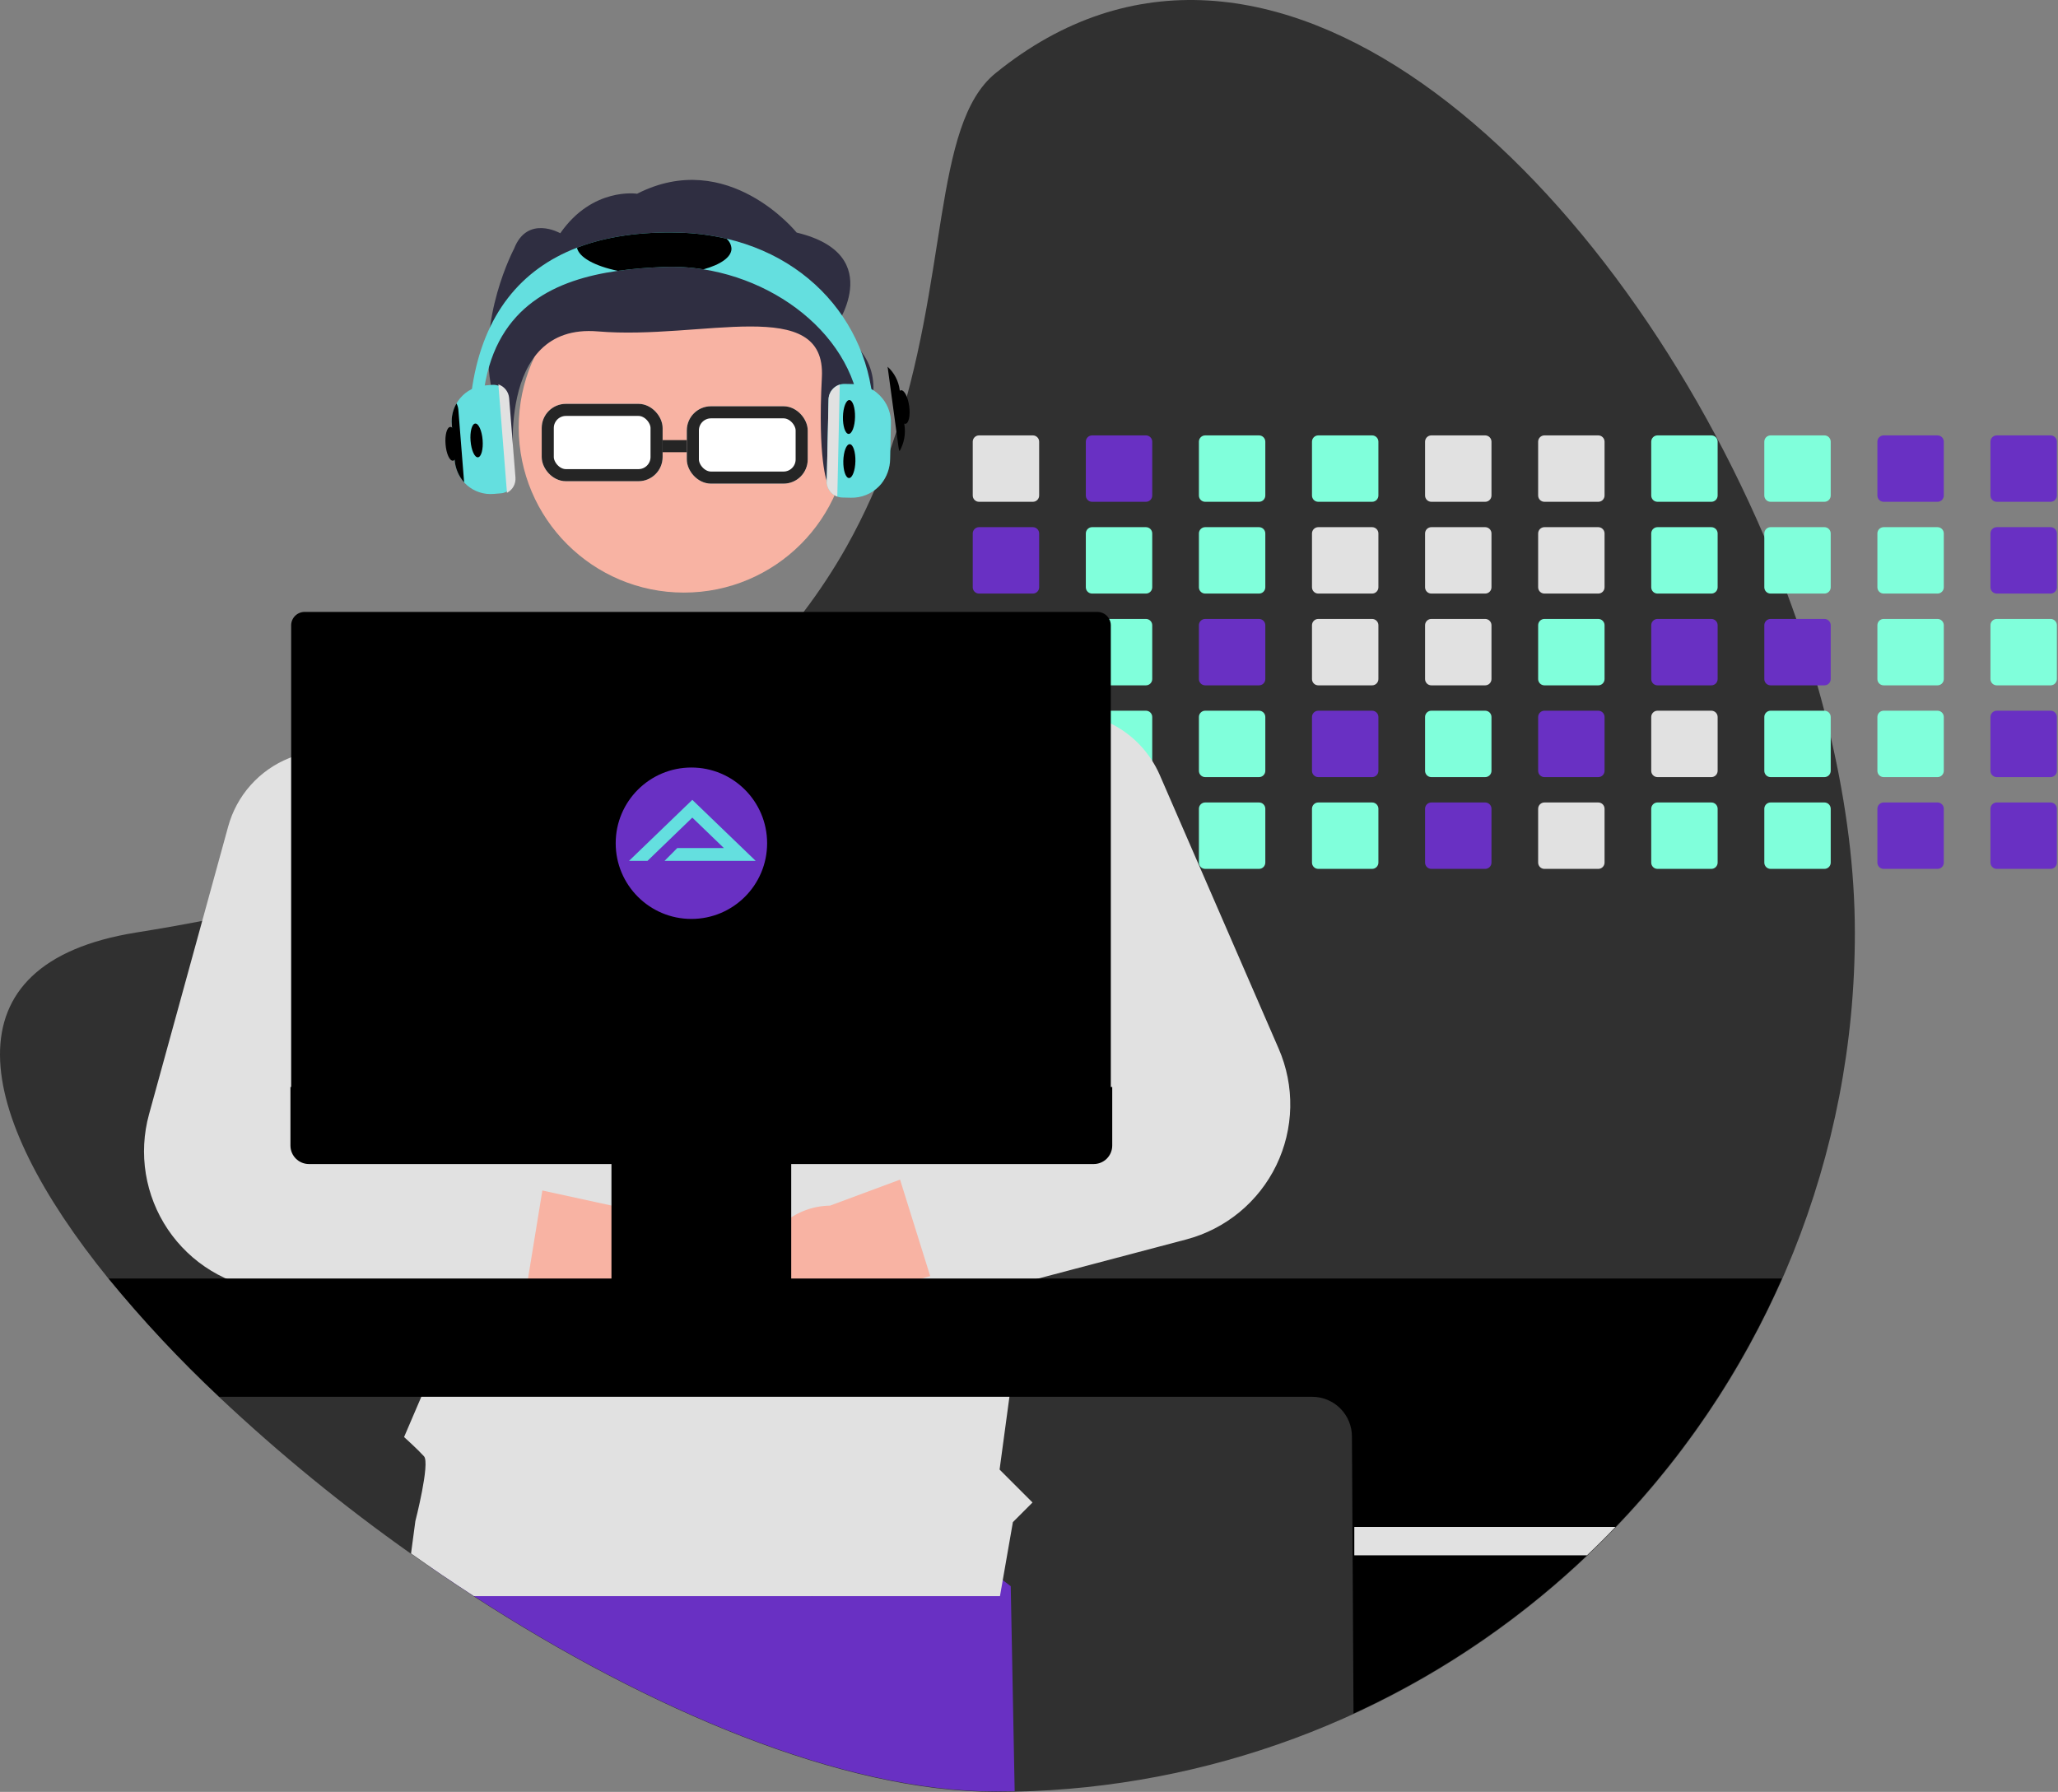 <svg width="851" height="741" viewBox="0 0 851 741" fill="none" xmlns="http://www.w3.org/2000/svg">
<rect x="0" y="0" width="851" height="741" fill="#808080" stroke="none"/>
<g id="developper">
<path id="Vector" d="M767 385.628C767.111 477.319 731.672 565.482 668.134 631.585C664.303 635.596 660.37 639.51 656.332 643.328C650.181 649.179 643.823 654.804 637.259 660.201C575.852 710.797 499.191 739.229 419.645 740.91C416.994 740.97 414.334 741 411.663 741C348.223 741 268.431 707.112 196.019 660.201C190.028 656.321 184.091 652.35 178.206 648.289C175.456 646.408 172.719 644.501 169.995 642.567C142.067 622.846 115.557 601.187 90.662 577.752C74.363 562.454 59.078 546.109 44.905 528.821C-10.734 460.185 -23.006 398.341 56.317 385.628C65.708 384.128 74.823 382.524 83.661 380.817C96.463 378.357 108.715 375.699 120.417 372.845C136.18 369.014 150.989 364.86 164.844 360.382C169.505 358.882 174.059 357.352 178.506 355.791C244.257 332.696 288.264 302.579 318.219 269.902C323.299 264.37 327.983 258.772 332.271 253.108C338.83 244.486 344.789 235.422 350.104 225.982C357.439 212.865 363.601 199.125 368.517 184.922L368.787 184.142C392.62 115.386 385.369 51.611 411.663 30.267C524.061 -60.984 663.993 68.965 729.674 222.211C732.984 229.932 736.098 237.701 739.015 245.516C740.326 249.007 741.589 252.504 742.806 256.008C746.006 265.14 748.91 274.296 751.517 283.475C752.517 286.976 753.471 290.473 754.378 293.967C755.348 297.738 756.278 301.499 757.138 305.26C763.529 332.796 767 359.952 767 385.628Z" fill="#303030"/>
<path id="Vector_2" d="M419.578 740.74C416.928 740.8 414.268 740.83 411.598 740.83C348.168 740.83 268.388 706.95 195.988 660.05C189.998 656.17 184.061 652.2 178.178 648.14L183.338 616.74L339.548 596L417.948 655.95L419.578 740.74Z" fill="#6930C3"/>
<g id="prs">
<path id="prs" d="M427.098 180.05H404.838C404.149 180.05 403.487 180.324 403 180.811C402.512 181.299 402.238 181.96 402.238 182.649V204.919C402.238 205.26 402.306 205.598 402.437 205.913C402.568 206.227 402.759 206.513 403.001 206.754C403.242 206.994 403.529 207.185 403.844 207.315C404.159 207.444 404.497 207.511 404.838 207.51H427.098C427.786 207.51 428.446 207.237 428.933 206.752C429.421 206.266 429.696 205.607 429.698 204.919V182.649C429.696 181.961 429.421 181.3 428.934 180.813C428.447 180.326 427.787 180.052 427.098 180.05V180.05Z" fill="#E1E1E1"/>
<path id="prs" d="M427.098 255.95H404.838C404.149 255.95 403.487 256.224 403 256.711C402.512 257.199 402.238 257.86 402.238 258.55V280.81C402.237 281.151 402.304 281.49 402.435 281.805C402.565 282.121 402.757 282.408 402.998 282.65C403.24 282.891 403.526 283.083 403.842 283.213C404.158 283.343 404.496 283.41 404.838 283.409H427.098C427.787 283.409 428.449 283.135 428.936 282.648C429.424 282.16 429.698 281.499 429.698 280.81V258.55C429.696 257.861 429.422 257.2 428.934 256.713C428.447 256.226 427.787 255.952 427.098 255.95V255.95Z" fill="#6930C3"/>
<path id="prs" d="M427.098 218H404.838C404.149 218 403.487 218.274 403 218.761C402.512 219.249 402.238 219.91 402.238 220.6V242.87C402.238 243.21 402.306 243.548 402.437 243.863C402.568 244.177 402.759 244.463 403.001 244.704C403.242 244.944 403.529 245.135 403.844 245.265C404.159 245.394 404.497 245.461 404.838 245.46H427.098C427.786 245.46 428.446 245.187 428.933 244.702C429.421 244.216 429.696 243.557 429.698 242.87V220.6C429.696 219.911 429.422 219.25 428.934 218.763C428.447 218.276 427.787 218.002 427.098 218Z" fill="#6930C3"/>
<path id="prs" d="M429.658 296.04C429.547 295.441 429.231 294.899 428.763 294.509C428.296 294.118 427.707 293.903 427.098 293.899H404.838C404.149 293.9 403.487 294.174 403 294.661C402.512 295.149 402.238 295.81 402.238 296.5V318.76C402.237 319.101 402.304 319.44 402.435 319.755C402.565 320.071 402.756 320.358 402.998 320.6C403.24 320.841 403.526 321.033 403.842 321.163C404.158 321.293 404.496 321.36 404.838 321.36H427.098C427.787 321.359 428.449 321.085 428.936 320.598C429.424 320.11 429.698 319.449 429.698 318.76V296.5C429.7 296.345 429.687 296.191 429.658 296.04V296.04Z" fill="#6930C3"/>
<path id="prs" d="M428.108 332.05C427.788 331.917 427.445 331.849 427.098 331.85H404.838C404.496 331.849 404.158 331.916 403.842 332.046C403.527 332.177 403.24 332.368 402.998 332.61C402.757 332.851 402.565 333.138 402.435 333.454C402.304 333.77 402.237 334.108 402.238 334.45V356.71C402.237 357.051 402.303 357.39 402.433 357.706C402.563 358.022 402.754 358.31 402.996 358.551C403.238 358.793 403.525 358.985 403.841 359.115C404.157 359.245 404.496 359.311 404.838 359.31H427.098C427.787 359.309 428.449 359.035 428.936 358.548C429.424 358.06 429.698 357.399 429.698 356.71V334.45C429.697 333.938 429.546 333.438 429.263 333.011C428.98 332.585 428.579 332.25 428.108 332.05Z" fill="#6930C3"/>
<path id="prs" d="M473.858 180.05H451.598C450.909 180.05 450.248 180.324 449.76 180.811C449.273 181.299 448.998 181.96 448.998 182.649V204.919C448.999 205.26 449.066 205.598 449.197 205.913C449.328 206.227 449.52 206.513 449.761 206.754C450.002 206.994 450.289 207.185 450.604 207.315C450.919 207.444 451.257 207.511 451.598 207.51H473.858C474.546 207.51 475.206 207.237 475.693 206.752C476.181 206.266 476.456 205.607 476.458 204.919V182.649C476.456 181.961 476.182 181.3 475.694 180.813C475.207 180.326 474.547 180.052 473.858 180.05V180.05Z" fill="#6930C3"/>
<path id="prs" d="M473.858 218H451.598C450.909 218 450.247 218.274 449.76 218.761C449.272 219.249 448.998 219.91 448.998 220.6V242.87C448.999 243.21 449.066 243.548 449.197 243.863C449.328 244.177 449.52 244.463 449.761 244.704C450.002 244.944 450.289 245.135 450.604 245.265C450.919 245.394 451.257 245.461 451.598 245.46H473.858C474.546 245.46 475.206 245.187 475.693 244.702C476.181 244.216 476.456 243.557 476.458 242.87V220.6C476.456 219.911 476.182 219.25 475.694 218.763C475.207 218.276 474.547 218.002 473.858 218Z" fill="#80FFDB"/>
<path id="prs" d="M473.858 255.95H451.598C450.909 255.95 450.247 256.224 449.76 256.711C449.272 257.199 448.998 257.86 448.998 258.55V280.81C448.997 281.151 449.064 281.49 449.195 281.805C449.325 282.121 449.517 282.408 449.758 282.65C450 282.891 450.287 283.083 450.602 283.213C450.918 283.343 451.256 283.41 451.598 283.409H473.858C474.547 283.409 475.209 283.135 475.696 282.648C476.184 282.16 476.458 281.499 476.458 280.81V258.55C476.456 257.861 476.182 257.2 475.694 256.713C475.207 256.226 474.547 255.952 473.858 255.95V255.95Z" fill="#80FFDB"/>
<path id="prs" d="M473.858 293.899H451.598C451.053 293.9 450.522 294.072 450.08 294.392C449.639 294.711 449.309 295.162 449.138 295.679C449.046 295.943 448.998 296.22 448.998 296.5V318.76C448.997 319.101 449.064 319.44 449.195 319.755C449.325 320.071 449.517 320.358 449.758 320.6C450 320.841 450.286 321.033 450.602 321.163C450.918 321.293 451.256 321.36 451.598 321.36H473.858C474.548 321.359 475.209 321.085 475.696 320.598C476.184 320.11 476.458 319.449 476.458 318.76V296.5C476.456 295.811 476.181 295.15 475.694 294.663C475.207 294.176 474.547 293.902 473.858 293.899V293.899Z" fill="#80FFDB"/>
<path id="prs" d="M473.858 331.85H451.598C451.256 331.849 450.918 331.916 450.602 332.046C450.287 332.177 450 332.368 449.758 332.61C449.517 332.851 449.325 333.138 449.195 333.454C449.064 333.77 448.997 334.108 448.998 334.45V356.71C448.997 357.051 449.064 357.39 449.195 357.705C449.325 358.021 449.517 358.308 449.758 358.55C450 358.791 450.287 358.983 450.602 359.113C450.918 359.244 451.256 359.31 451.598 359.31H473.858C474.548 359.309 475.209 359.035 475.696 358.548C476.184 358.06 476.458 357.399 476.458 356.71V334.45C476.458 333.76 476.184 333.099 475.696 332.611C475.209 332.124 474.548 331.85 473.858 331.85V331.85Z" fill="#6930C3"/>
<path id="prs" d="M520.618 180.05H498.358C497.669 180.05 497.008 180.324 496.52 180.811C496.033 181.299 495.758 181.96 495.758 182.649V204.919C495.759 205.26 495.826 205.598 495.957 205.913C496.088 206.227 496.28 206.513 496.521 206.754C496.762 206.994 497.049 207.185 497.364 207.315C497.679 207.444 498.017 207.511 498.358 207.51H520.618C521.306 207.51 521.966 207.237 522.453 206.752C522.941 206.266 523.216 205.607 523.218 204.919V182.649C523.216 181.961 522.941 181.3 522.454 180.813C521.967 180.326 521.307 180.052 520.618 180.05V180.05Z" fill="#80FFDB"/>
<path id="prs" d="M520.618 218H498.358C497.669 218 497.007 218.274 496.52 218.761C496.032 219.249 495.758 219.91 495.758 220.6V242.87C495.759 243.21 495.826 243.548 495.957 243.863C496.088 244.177 496.28 244.463 496.521 244.704C496.762 244.944 497.049 245.135 497.364 245.265C497.679 245.394 498.017 245.461 498.358 245.46H520.618C521.306 245.46 521.966 245.187 522.453 244.702C522.941 244.216 523.216 243.557 523.218 242.87V220.6C523.216 219.911 522.942 219.25 522.454 218.763C521.967 218.276 521.307 218.002 520.618 218Z" fill="#80FFDB"/>
<path id="prs" d="M520.618 255.95H498.358C497.669 255.95 497.007 256.224 496.52 256.711C496.032 257.199 495.758 257.86 495.758 258.55V280.81C495.757 281.151 495.824 281.49 495.955 281.805C496.085 282.121 496.277 282.408 496.518 282.65C496.76 282.891 497.047 283.083 497.362 283.213C497.678 283.343 498.016 283.41 498.358 283.409H520.618C521.308 283.409 521.969 283.135 522.456 282.648C522.944 282.16 523.218 281.499 523.218 280.81V258.55C523.216 257.861 522.942 257.2 522.454 256.713C521.967 256.226 521.307 255.952 520.618 255.95V255.95Z" fill="#6930C3"/>
<path id="prs" d="M520.618 293.899H498.358C497.669 293.9 497.008 294.174 496.52 294.661C496.033 295.149 495.758 295.81 495.758 296.5V318.76C495.757 319.101 495.824 319.44 495.955 319.755C496.085 320.071 496.277 320.358 496.518 320.6C496.76 320.841 497.047 321.033 497.362 321.163C497.678 321.293 498.016 321.36 498.358 321.36H520.618C521.308 321.359 521.969 321.085 522.456 320.598C522.944 320.11 523.218 319.449 523.218 318.76V296.5C523.216 295.811 522.942 295.15 522.454 294.663C521.967 294.176 521.307 293.902 520.618 293.899V293.899Z" fill="#80FFDB"/>
<path id="prs" d="M520.618 331.85H498.358C498.016 331.849 497.678 331.916 497.362 332.046C497.047 332.177 496.76 332.368 496.518 332.61C496.277 332.851 496.085 333.138 495.955 333.454C495.824 333.77 495.757 334.108 495.758 334.45V356.71C495.757 357.051 495.824 357.39 495.955 357.705C496.085 358.021 496.277 358.308 496.518 358.55C496.76 358.791 497.047 358.983 497.362 359.113C497.678 359.244 498.016 359.31 498.358 359.31H520.618C521.308 359.309 521.969 359.035 522.456 358.548C522.944 358.06 523.218 357.399 523.218 356.71V334.45C523.218 333.76 522.944 333.099 522.456 332.611C521.969 332.124 521.308 331.85 520.618 331.85V331.85Z" fill="#80FFDB"/>
<path id="prs" d="M567.378 180.05H545.118C544.429 180.05 543.767 180.324 543.28 180.811C542.792 181.299 542.518 181.96 542.518 182.649V204.919C542.518 205.26 542.586 205.598 542.717 205.913C542.848 206.227 543.039 206.513 543.281 206.754C543.522 206.994 543.809 207.185 544.124 207.315C544.439 207.444 544.777 207.511 545.118 207.51H567.378C568.066 207.51 568.726 207.237 569.213 206.752C569.701 206.266 569.976 205.607 569.978 204.919V182.649C569.976 181.961 569.701 181.3 569.214 180.813C568.727 180.326 568.067 180.052 567.378 180.05V180.05Z" fill="#80FFDB"/>
<path id="prs" d="M567.378 218H545.118C544.429 218 543.767 218.274 543.28 218.761C542.792 219.249 542.518 219.91 542.518 220.6V242.87C542.518 243.21 542.586 243.548 542.717 243.863C542.848 244.177 543.039 244.463 543.281 244.704C543.522 244.944 543.809 245.135 544.124 245.265C544.439 245.394 544.777 245.461 545.118 245.46H567.378C568.066 245.46 568.726 245.187 569.213 244.702C569.701 244.216 569.976 243.557 569.978 242.87V220.6C569.976 219.911 569.702 219.25 569.214 218.763C568.727 218.276 568.067 218.002 567.378 218V218Z" fill="#E1E1E1"/>
<path id="prs" d="M567.378 255.95H545.118C544.429 255.95 543.767 256.224 543.28 256.711C542.792 257.199 542.518 257.86 542.518 258.55V280.81C542.517 281.151 542.584 281.49 542.715 281.805C542.845 282.121 543.037 282.408 543.278 282.65C543.52 282.891 543.807 283.083 544.122 283.213C544.438 283.343 544.776 283.41 545.118 283.409H567.378C568.068 283.409 568.729 283.135 569.216 282.648C569.704 282.16 569.978 281.499 569.978 280.81V258.55C569.976 257.861 569.702 257.2 569.214 256.713C568.727 256.226 568.067 255.952 567.378 255.95V255.95Z" fill="#E1E1E1"/>
<path id="prs" d="M567.378 293.899H545.118C544.429 293.9 543.767 294.174 543.28 294.661C542.792 295.149 542.518 295.81 542.518 296.5V318.76C542.517 319.101 542.584 319.44 542.715 319.755C542.845 320.071 543.037 320.358 543.278 320.6C543.52 320.841 543.807 321.033 544.122 321.163C544.438 321.293 544.776 321.36 545.118 321.36H567.378C568.068 321.359 568.729 321.085 569.216 320.598C569.704 320.11 569.978 319.449 569.978 318.76V296.5C569.976 295.811 569.702 295.15 569.214 294.663C568.727 294.176 568.067 293.902 567.378 293.899V293.899Z" fill="#6930C3"/>
<path id="prs" d="M567.378 331.85H545.118C544.776 331.849 544.438 331.916 544.122 332.046C543.807 332.177 543.52 332.368 543.278 332.61C543.037 332.851 542.845 333.138 542.715 333.454C542.584 333.77 542.517 334.108 542.518 334.45V356.71C542.517 357.051 542.584 357.39 542.715 357.705C542.845 358.021 543.037 358.308 543.278 358.55C543.52 358.791 543.807 358.983 544.122 359.113C544.438 359.244 544.776 359.31 545.118 359.31H567.378C568.068 359.309 568.729 359.035 569.216 358.548C569.704 358.06 569.978 357.399 569.978 356.71V334.45C569.978 333.76 569.704 333.099 569.216 332.611C568.729 332.124 568.068 331.85 567.378 331.85V331.85Z" fill="#80FFDB"/>
<path id="prs" d="M614.138 180.05H591.868C591.18 180.052 590.521 180.327 590.036 180.814C589.55 181.302 589.278 181.962 589.278 182.649V204.919C589.278 205.606 589.551 206.265 590.037 206.751C590.522 207.236 591.181 207.509 591.868 207.51H614.138C614.826 207.51 615.486 207.237 615.973 206.752C616.461 206.266 616.736 205.607 616.738 204.919V182.649C616.736 181.961 616.461 181.3 615.974 180.813C615.487 180.326 614.827 180.052 614.138 180.05Z" fill="#E1E1E1"/>
<path id="prs" d="M614.138 218H591.868C591.18 218.002 590.521 218.277 590.036 218.764C589.55 219.252 589.278 219.912 589.278 220.6V242.87C589.278 243.556 589.551 244.215 590.037 244.701C590.522 245.187 591.181 245.459 591.868 245.46H614.138C614.826 245.46 615.486 245.187 615.973 244.702C616.461 244.216 616.736 243.557 616.738 242.87V220.6C616.736 219.911 616.461 219.25 615.974 218.763C615.487 218.276 614.827 218.002 614.138 218V218Z" fill="#E1E1E1"/>
<path id="prs" d="M614.138 255.95H591.868C591.18 255.952 590.521 256.227 590.036 256.714C589.55 257.202 589.278 257.862 589.278 258.55V280.81C589.277 281.15 589.343 281.488 589.473 281.803C589.603 282.119 589.793 282.405 590.034 282.647C590.274 282.888 590.56 283.08 590.875 283.211C591.19 283.342 591.527 283.409 591.868 283.409H614.138C614.827 283.409 615.489 283.135 615.976 282.648C616.464 282.16 616.738 281.499 616.738 280.81V258.55C616.736 257.861 616.461 257.2 615.974 256.713C615.487 256.226 614.827 255.952 614.138 255.95V255.95Z" fill="#E1E1E1"/>
<path id="prs" d="M614.138 293.899H591.868C591.18 293.902 590.521 294.177 590.036 294.664C589.55 295.152 589.278 295.812 589.278 296.5V318.76C589.277 319.1 589.343 319.438 589.473 319.753C589.603 320.069 589.793 320.355 590.034 320.597C590.274 320.838 590.56 321.03 590.875 321.161C591.19 321.292 591.527 321.359 591.868 321.36H614.138C614.827 321.359 615.489 321.085 615.976 320.598C616.464 320.11 616.738 319.449 616.738 318.76V296.5C616.736 295.811 616.461 295.15 615.974 294.663C615.487 294.176 614.827 293.902 614.138 293.899V293.899Z" fill="#80FFDB"/>
<path id="prs" d="M614.138 331.85H591.868C591.527 331.85 591.19 331.917 590.875 332.048C590.56 332.179 590.274 332.371 590.034 332.612C589.793 332.854 589.603 333.141 589.473 333.456C589.343 333.771 589.277 334.109 589.278 334.45V356.71C589.277 357.05 589.343 357.388 589.473 357.703C589.603 358.019 589.793 358.305 590.034 358.547C590.274 358.788 590.56 358.98 590.875 359.111C591.19 359.242 591.527 359.309 591.868 359.31H614.138C614.827 359.309 615.489 359.035 615.976 358.548C616.464 358.06 616.738 357.399 616.738 356.71V334.45C616.738 333.76 616.464 333.099 615.976 332.611C615.489 332.124 614.827 331.85 614.138 331.85V331.85Z" fill="#6930C3"/>
<path id="prs" d="M660.898 180.05H638.628C637.94 180.052 637.281 180.327 636.796 180.814C636.31 181.302 636.038 181.962 636.038 182.649V204.919C636.038 205.606 636.311 206.265 636.797 206.751C637.282 207.236 637.941 207.509 638.628 207.51H660.898C661.586 207.51 662.246 207.237 662.733 206.752C663.221 206.266 663.496 205.607 663.498 204.919V182.649C663.496 181.961 663.221 181.3 662.734 180.813C662.247 180.326 661.587 180.052 660.898 180.05V180.05Z" fill="#E1E1E1"/>
<path id="prs" d="M660.898 218H638.628C637.94 218.002 637.281 218.277 636.796 218.764C636.31 219.252 636.038 219.912 636.038 220.6V242.87C636.038 243.556 636.311 244.215 636.797 244.701C637.282 245.187 637.941 245.459 638.628 245.46H660.898C661.586 245.46 662.246 245.187 662.733 244.702C663.221 244.216 663.496 243.557 663.498 242.87V220.6C663.496 219.911 663.221 219.25 662.734 218.763C662.247 218.276 661.587 218.002 660.898 218V218Z" fill="#E1E1E1"/>
<path id="prs" d="M660.898 255.95H638.628C637.94 255.952 637.281 256.227 636.796 256.714C636.31 257.202 636.038 257.862 636.038 258.55V280.81C636.037 281.15 636.103 281.488 636.233 281.803C636.363 282.119 636.553 282.405 636.794 282.647C637.034 282.888 637.32 283.08 637.635 283.211C637.95 283.342 638.287 283.409 638.628 283.409H660.898C661.587 283.409 662.249 283.135 662.736 282.648C663.224 282.16 663.498 281.499 663.498 280.81V258.55C663.496 257.861 663.221 257.2 662.734 256.713C662.247 256.226 661.587 255.952 660.898 255.95V255.95Z" fill="#80FFDB"/>
<path id="prs" d="M660.898 293.899H638.628C637.94 293.902 637.281 294.177 636.796 294.664C636.31 295.152 636.038 295.812 636.038 296.5V318.76C636.037 319.1 636.103 319.438 636.233 319.753C636.363 320.069 636.553 320.355 636.794 320.597C637.034 320.838 637.32 321.03 637.635 321.161C637.95 321.292 638.287 321.359 638.628 321.36H660.898C661.587 321.359 662.249 321.085 662.736 320.598C663.224 320.11 663.498 319.449 663.498 318.76V296.5C663.496 295.811 663.221 295.15 662.734 294.663C662.247 294.176 661.587 293.902 660.898 293.899V293.899Z" fill="#6930C3"/>
<path id="prs" d="M660.898 331.85H638.628C638.287 331.85 637.95 331.917 637.635 332.048C637.32 332.179 637.034 332.371 636.794 332.612C636.553 332.854 636.363 333.141 636.233 333.456C636.103 333.771 636.037 334.109 636.038 334.45V356.71C636.037 357.05 636.103 357.388 636.233 357.703C636.363 358.019 636.553 358.305 636.794 358.547C637.034 358.788 637.32 358.98 637.635 359.111C637.95 359.242 638.287 359.309 638.628 359.31H660.898C661.587 359.309 662.249 359.035 662.736 358.548C663.224 358.06 663.498 357.399 663.498 356.71V334.45C663.498 333.76 663.224 333.099 662.736 332.611C662.249 332.124 661.587 331.85 660.898 331.85Z" fill="#E1E1E1"/>
<path id="prs" d="M707.658 180.05H685.388C684.7 180.052 684.041 180.327 683.556 180.814C683.07 181.302 682.798 181.962 682.798 182.649V204.919C682.798 205.606 683.071 206.265 683.557 206.751C684.042 207.236 684.701 207.509 685.388 207.51H707.658C708.346 207.51 709.006 207.237 709.493 206.752C709.981 206.266 710.256 205.607 710.258 204.919V182.649C710.256 181.961 709.981 181.3 709.494 180.813C709.007 180.326 708.347 180.052 707.658 180.05V180.05Z" fill="#80FFDB"/>
<path id="prs" d="M707.658 218H685.388C684.7 218.002 684.041 218.277 683.556 218.764C683.07 219.252 682.798 219.912 682.798 220.6V242.87C682.798 243.556 683.071 244.215 683.557 244.701C684.042 245.187 684.701 245.459 685.388 245.46H707.658C708.346 245.46 709.006 245.187 709.493 244.702C709.981 244.216 710.256 243.557 710.258 242.87V220.6C710.256 219.911 709.981 219.25 709.494 218.763C709.007 218.276 708.347 218.002 707.658 218Z" fill="#80FFDB"/>
<path id="prs" d="M707.658 255.95H685.388C684.7 255.952 684.041 256.227 683.556 256.714C683.07 257.202 682.798 257.862 682.798 258.55V280.81C682.797 281.15 682.863 281.488 682.993 281.803C683.123 282.119 683.313 282.405 683.554 282.647C683.794 282.888 684.08 283.08 684.395 283.211C684.71 283.342 685.047 283.409 685.388 283.409H707.658C708.347 283.409 709.009 283.135 709.496 282.648C709.984 282.16 710.258 281.499 710.258 280.81V258.55C710.256 257.861 709.981 257.2 709.494 256.713C709.007 256.226 708.347 255.952 707.658 255.95V255.95Z" fill="#6930C3"/>
<path id="prs" d="M707.658 293.899H685.388C684.7 293.902 684.041 294.177 683.556 294.664C683.07 295.152 682.798 295.812 682.798 296.5V318.76C682.797 319.1 682.863 319.438 682.993 319.753C683.123 320.069 683.313 320.355 683.554 320.597C683.794 320.838 684.08 321.03 684.395 321.161C684.71 321.292 685.047 321.359 685.388 321.36H707.658C708.347 321.359 709.009 321.085 709.496 320.598C709.984 320.11 710.258 319.449 710.258 318.76V296.5C710.256 295.811 709.981 295.15 709.494 294.663C709.007 294.176 708.347 293.902 707.658 293.899V293.899Z" fill="#E1E1E1"/>
<path id="prs" d="M707.658 331.85H685.388C685.047 331.85 684.71 331.917 684.395 332.048C684.08 332.179 683.794 332.371 683.554 332.612C683.313 332.854 683.123 333.141 682.993 333.456C682.863 333.771 682.797 334.109 682.798 334.45V356.71C682.797 357.05 682.863 357.388 682.993 357.703C683.123 358.019 683.313 358.305 683.554 358.547C683.794 358.788 684.08 358.98 684.395 359.111C684.71 359.242 685.047 359.309 685.388 359.31H707.658C708.347 359.309 709.009 359.035 709.496 358.548C709.984 358.06 710.258 357.399 710.258 356.71V334.45C710.258 333.76 709.984 333.099 709.496 332.611C709.009 332.124 708.347 331.85 707.658 331.85Z" fill="#80FFDB"/>
<path id="prs" d="M754.418 180.05H732.148C731.46 180.052 730.801 180.327 730.316 180.814C729.83 181.302 729.558 181.962 729.558 182.649V204.919C729.558 205.606 729.831 206.265 730.317 206.751C730.802 207.236 731.461 207.509 732.148 207.51H754.418C755.106 207.51 755.766 207.237 756.253 206.752C756.741 206.266 757.016 205.607 757.018 204.919V182.649C757.016 181.961 756.741 181.3 756.254 180.813C755.767 180.326 755.107 180.052 754.418 180.05Z" fill="#80FFDB"/>
<path id="prs" d="M754.418 218H732.148C731.46 218.002 730.801 218.277 730.316 218.764C729.83 219.252 729.558 219.912 729.558 220.6V242.87C729.558 243.556 729.831 244.215 730.317 244.701C730.802 245.187 731.461 245.459 732.148 245.46H754.418C755.106 245.46 755.766 245.187 756.253 244.702C756.741 244.216 757.016 243.557 757.018 242.87V220.6C757.016 219.911 756.741 219.25 756.254 218.763C755.767 218.276 755.107 218.002 754.418 218V218Z" fill="#80FFDB"/>
<path id="prs" d="M754.418 255.95H732.148C731.46 255.952 730.801 256.227 730.316 256.714C729.83 257.202 729.558 257.862 729.558 258.55V280.81C729.557 281.15 729.623 281.488 729.753 281.803C729.883 282.119 730.073 282.405 730.314 282.647C730.554 282.888 730.84 283.08 731.155 283.211C731.47 283.342 731.807 283.409 732.148 283.409H754.418C755.107 283.409 755.769 283.135 756.256 282.648C756.744 282.16 757.018 281.499 757.018 280.81V258.55C757.016 257.861 756.741 257.2 756.254 256.713C755.767 256.226 755.107 255.952 754.418 255.95Z" fill="#6930C3"/>
<path id="prs" d="M754.418 293.899H732.148C731.46 293.902 730.801 294.177 730.316 294.664C729.83 295.152 729.558 295.812 729.558 296.5V318.76C729.557 319.1 729.623 319.438 729.753 319.753C729.883 320.069 730.073 320.355 730.314 320.597C730.554 320.838 730.84 321.03 731.155 321.161C731.47 321.292 731.807 321.359 732.148 321.36H754.418C755.107 321.359 755.769 321.085 756.256 320.598C756.744 320.11 757.018 319.449 757.018 318.76V296.5C757.016 295.811 756.741 295.15 756.254 294.663C755.767 294.176 755.107 293.902 754.418 293.899V293.899Z" fill="#80FFDB"/>
<path id="prs" d="M754.418 331.85H732.148C731.807 331.85 731.47 331.917 731.155 332.048C730.84 332.179 730.554 332.371 730.314 332.612C730.073 332.854 729.883 333.141 729.753 333.456C729.623 333.771 729.557 334.109 729.558 334.45V356.71C729.557 357.05 729.623 357.388 729.753 357.703C729.883 358.019 730.073 358.305 730.314 358.547C730.554 358.788 730.84 358.98 731.155 359.111C731.47 359.242 731.807 359.309 732.148 359.31H754.418C755.107 359.309 755.769 359.035 756.256 358.548C756.744 358.06 757.018 357.399 757.018 356.71V334.45C757.018 333.76 756.744 333.099 756.256 332.611C755.769 332.124 755.107 331.85 754.418 331.85V331.85Z" fill="#80FFDB"/>
<path id="prs" d="M801.178 180.05H778.908C778.22 180.052 777.561 180.327 777.076 180.814C776.59 181.302 776.318 181.962 776.318 182.649V204.919C776.318 205.606 776.591 206.265 777.077 206.751C777.562 207.236 778.221 207.509 778.908 207.51H801.178C801.866 207.51 802.526 207.237 803.013 206.752C803.501 206.266 803.776 205.607 803.778 204.919V182.649C803.776 181.961 803.501 181.3 803.014 180.813C802.527 180.326 801.867 180.052 801.178 180.05V180.05Z" fill="#6930C3"/>
<path id="prs" d="M801.178 218H778.908C778.22 218.002 777.561 218.277 777.076 218.764C776.59 219.252 776.318 219.912 776.318 220.6V242.87C776.318 243.556 776.591 244.215 777.077 244.701C777.562 245.187 778.221 245.459 778.908 245.46H801.178C801.866 245.46 802.526 245.187 803.013 244.702C803.501 244.216 803.776 243.557 803.778 242.87V220.6C803.776 219.911 803.501 219.25 803.014 218.763C802.527 218.276 801.867 218.002 801.178 218V218Z" fill="#80FFDB"/>
<path id="prs" d="M801.178 255.95H778.908C778.22 255.952 777.561 256.227 777.076 256.714C776.59 257.202 776.318 257.862 776.318 258.55V280.81C776.317 281.15 776.383 281.488 776.513 281.803C776.643 282.119 776.833 282.405 777.074 282.647C777.314 282.888 777.6 283.08 777.915 283.211C778.23 283.342 778.567 283.409 778.908 283.409H801.178C801.867 283.409 802.529 283.135 803.016 282.648C803.504 282.16 803.778 281.499 803.778 280.81V258.55C803.776 257.861 803.501 257.2 803.014 256.713C802.527 256.226 801.867 255.952 801.178 255.95V255.95Z" fill="#80FFDB"/>
<path id="prs" d="M801.178 293.899H778.908C778.22 293.902 777.561 294.177 777.076 294.664C776.59 295.152 776.318 295.812 776.318 296.5V318.76C776.317 319.1 776.383 319.438 776.513 319.753C776.643 320.069 776.833 320.355 777.074 320.597C777.314 320.838 777.6 321.03 777.915 321.161C778.23 321.292 778.567 321.359 778.908 321.36H801.178C801.867 321.359 802.529 321.085 803.016 320.598C803.504 320.11 803.778 319.449 803.778 318.76V296.5C803.776 295.811 803.501 295.15 803.014 294.663C802.527 294.176 801.867 293.902 801.178 293.899V293.899Z" fill="#80FFDB"/>
<path id="prs" d="M801.178 331.85H778.908C778.567 331.85 778.23 331.917 777.915 332.048C777.6 332.179 777.314 332.371 777.074 332.612C776.833 332.854 776.643 333.141 776.513 333.456C776.383 333.771 776.317 334.109 776.318 334.45V356.71C776.317 357.05 776.383 357.388 776.513 357.703C776.643 358.019 776.833 358.305 777.074 358.547C777.314 358.788 777.6 358.98 777.915 359.111C778.23 359.242 778.567 359.309 778.908 359.31H801.178C801.867 359.309 802.529 359.035 803.016 358.548C803.504 358.06 803.778 357.399 803.778 356.71V334.45C803.778 333.76 803.504 333.099 803.016 332.611C802.529 332.124 801.867 331.85 801.178 331.85V331.85Z" fill="#6930C3"/>
<path id="prs" d="M847.938 180.05H825.668C824.98 180.052 824.321 180.327 823.836 180.814C823.35 181.302 823.078 181.962 823.078 182.649V204.919C823.078 205.606 823.351 206.265 823.837 206.751C824.322 207.236 824.981 207.509 825.668 207.51H847.938C848.626 207.51 849.286 207.237 849.773 206.752C850.261 206.266 850.536 205.607 850.538 204.919V182.649C850.536 181.961 850.261 181.3 849.774 180.813C849.287 180.326 848.627 180.052 847.938 180.05V180.05Z" fill="#6930C3"/>
<path id="prs" d="M847.938 218H825.668C824.98 218.002 824.321 218.277 823.836 218.764C823.35 219.252 823.078 219.912 823.078 220.6V242.87C823.078 243.556 823.351 244.215 823.837 244.701C824.322 245.187 824.981 245.459 825.668 245.46H847.938C848.626 245.46 849.286 245.187 849.773 244.702C850.261 244.216 850.536 243.557 850.538 242.87V220.6C850.536 219.911 850.261 219.25 849.774 218.763C849.287 218.276 848.627 218.002 847.938 218V218Z" fill="#6930C3"/>
<path id="prs" d="M847.938 255.95H825.668C824.98 255.952 824.321 256.227 823.836 256.714C823.35 257.202 823.078 257.862 823.078 258.55V280.81C823.077 281.15 823.143 281.488 823.273 281.803C823.403 282.119 823.593 282.405 823.834 282.647C824.074 282.888 824.36 283.08 824.675 283.211C824.99 283.342 825.327 283.409 825.668 283.409H847.938C848.627 283.409 849.289 283.135 849.776 282.648C850.264 282.16 850.538 281.499 850.538 280.81V258.55C850.536 257.861 850.261 257.2 849.774 256.713C849.287 256.226 848.627 255.952 847.938 255.95V255.95Z" fill="#80FFDB"/>
<path id="prs" d="M847.938 293.899H825.668C824.98 293.902 824.321 294.177 823.836 294.664C823.35 295.152 823.078 295.812 823.078 296.5V318.76C823.077 319.1 823.143 319.438 823.273 319.753C823.403 320.069 823.593 320.355 823.834 320.597C824.074 320.838 824.36 321.03 824.675 321.161C824.99 321.292 825.327 321.359 825.668 321.36H847.938C848.627 321.359 849.289 321.085 849.776 320.598C850.264 320.11 850.538 319.449 850.538 318.76V296.5C850.536 295.811 850.261 295.15 849.774 294.663C849.287 294.176 848.627 293.902 847.938 293.899V293.899Z" fill="#6930C3"/>
<path id="prs" d="M847.938 331.85H825.668C825.327 331.85 824.99 331.917 824.675 332.048C824.36 332.179 824.074 332.371 823.834 332.612C823.593 332.854 823.403 333.141 823.273 333.456C823.143 333.771 823.077 334.109 823.078 334.45V356.71C823.077 357.05 823.143 357.388 823.273 357.703C823.403 358.019 823.593 358.305 823.834 358.547C824.074 358.788 824.36 358.98 824.675 359.111C824.99 359.242 825.327 359.309 825.668 359.31H847.938C848.627 359.309 849.289 359.035 849.776 358.548C850.264 358.06 850.538 357.399 850.538 356.71V334.45C850.538 333.76 850.264 333.099 849.776 332.611C849.289 332.124 848.627 331.85 847.938 331.85V331.85Z" fill="#6930C3"/>
</g>
<path id="Vector_3" d="M336.095 660.051H335.475L336.005 659.981L336.095 660.051Z" fill="#2F2E41"/>
<path id="ab6171fa-7d69-4734-b81c-8dff60f9761b" d="M282.814 245.055C320.548 245.055 351.136 214.466 351.136 176.733C351.136 139 320.548 108.411 282.814 108.411C245.081 108.411 214.493 139 214.493 176.733C214.493 214.466 245.081 245.055 282.814 245.055Z" fill="#F8B3A3"/>
<path id="bf427902-b9bf-4946-b5d7-5c1c7e04535e" d="M344.782 136.332C344.782 136.332 367.765 105.38 329.418 96.175C329.418 96.175 301.06 60.914 263.44 80.121C263.44 80.121 245.035 77.213 231.679 96.449C231.679 96.449 218.071 88.671 212.568 102.861C212.568 102.861 197.129 131.862 203.358 161.143C209.586 190.424 212.62 194.048 212.62 194.048C212.62 194.048 204.362 133.417 247.212 137.045C290.062 140.673 341.654 121.69 339.852 155.99C338.05 190.29 342.049 199.443 342.049 199.443C342.049 199.443 383.198 156.552 344.782 136.332Z" fill="#2F2E41"/>
<path id="Vector_4" d="M459.548 345.11L459.328 346.27L456.858 359.31L439.788 449.51L438.778 454.82L436.658 466.05L433.758 481.37L427.328 515.32L425.488 525.05L424.798 528.7L424.558 529.98L422.648 540.05L422.068 543.09L417.408 577.62L413.338 607.71L426.958 621.329L418.838 629.449L413.508 659.98L413.518 660.05H195.988C187.188 654.35 178.515 648.473 169.968 642.419L171.758 629.02C171.758 629.02 177.918 605.09 175.328 602.23C172.748 599.37 167.088 594.26 167.088 594.26L174.218 577.62L175.208 575.31L173.548 540.88L173.508 540.05L172.958 528.699L172.888 527.239L172.778 525.05L170.668 481.369L170.628 480.649L169.988 467.409L169.388 454.82L169.128 449.509L166.558 396.379L164.818 360.3L163.298 328.89L169.408 326.82L234.758 304.609L261.828 269.419L318.168 269.839L345.748 270.05L391.768 312.729L402.238 317.729L402.318 317.769L409.828 321.359L428.868 330.449L448.998 340.07L459.328 345L459.548 345.11Z" fill="#E1E1E1"/>
<path id="Vector_5" d="M269.109 557.551C264.98 559.15 260.551 559.825 256.134 559.528C251.716 559.23 247.417 557.968 243.54 555.829C239.663 553.691 236.303 550.728 233.694 547.15C231.086 543.572 229.294 539.466 228.445 535.121L121.886 520.003L158.929 478.101L254.44 498.881C261.834 497.938 269.318 499.74 275.473 503.946C281.628 508.151 286.026 514.469 287.834 521.701C289.642 528.932 288.734 536.576 285.283 543.184C281.832 549.791 276.077 554.903 269.109 557.551V557.551Z" fill="#F8B3A3"/>
<path id="Vector_6" d="M221.598 481.37C219.624 478.867 216.83 477.142 213.708 476.5L169.988 467.409L165.498 466.48C162.889 465.935 160.424 464.846 158.264 463.283C156.105 461.72 154.3 459.718 152.968 457.409C151.586 454.986 150.75 452.29 150.518 449.51C150.31 446.982 150.612 444.438 151.408 442.03L166.558 396.38L176.388 366.76C177.579 363.187 178.282 359.47 178.478 355.71C179.026 345.302 175.806 335.046 169.408 326.82C163.783 319.589 155.982 314.359 147.156 311.903C138.331 309.446 128.949 309.894 120.398 313.18C120.148 313.27 119.888 313.37 119.638 313.47C113.505 315.918 108.026 319.76 103.633 324.691C99.241 329.621 96.055 335.506 94.328 341.88L83.648 380.73L61.618 460.82C59.413 468.844 58.967 477.25 60.312 485.462C61.657 493.675 64.76 501.5 69.409 508.402C74.059 515.304 80.144 521.12 87.25 525.451C94.355 529.783 102.313 532.528 110.578 533.5L173.548 540.88L202.688 544.3C206.058 544.705 209.456 543.825 212.206 541.837C214.956 539.848 216.857 536.896 217.528 533.57C217.575 533.388 217.612 533.205 217.638 533.02L218.338 528.699L224.268 492.32L224.328 491.949C224.637 490.093 224.554 488.193 224.083 486.37C223.613 484.548 222.767 482.845 221.598 481.37Z" fill="#E1E1E1"/>
<path id="Vector_7" d="M336.983 558.717C341.295 559.718 345.775 559.762 350.107 558.844C354.438 557.927 358.516 556.071 362.053 553.407C365.589 550.743 368.499 547.336 370.576 543.426C372.654 539.517 373.849 535.199 374.077 530.777L477.439 500.783L434.857 464.524L343.231 498.565C335.778 498.674 328.623 501.513 323.123 506.545C317.622 511.577 314.159 518.451 313.389 525.866C312.619 533.28 314.595 540.72 318.943 546.774C323.292 552.829 329.71 557.079 336.983 558.717V558.717Z" fill="#F8B3A3"/>
<path id="Vector_8" d="M528.758 433.69L479.598 320.55C475.577 311.261 468.396 303.697 459.328 299.2C456.525 297.82 453.581 296.747 450.548 296C450.078 295.88 449.608 295.77 449.138 295.679C442.706 294.276 436.034 294.399 429.658 296.04C423.83 297.537 418.383 300.246 413.672 303.99C408.961 307.734 405.092 312.43 402.318 317.77C402.288 317.814 402.261 317.861 402.238 317.909C399.139 323.904 397.491 330.543 397.427 337.29C397.363 344.038 398.884 350.707 401.868 356.76L402.478 357.98L437.218 427.75C438.404 430.135 439.073 432.745 439.179 435.407C439.286 438.07 438.829 440.724 437.837 443.198C436.846 445.671 435.342 447.906 433.426 449.757C431.51 451.609 429.224 453.034 426.718 453.939L424.278 454.82L380.398 470.669C377.105 471.844 374.397 474.251 372.843 477.383C371.29 480.515 371.012 484.127 372.068 487.46L372.178 487.81L384.478 527.169C384.538 527.35 384.598 527.53 384.668 527.709C384.776 528.049 384.91 528.38 385.068 528.699C386.375 531.631 388.686 534 391.584 535.381C394.482 536.761 397.778 537.062 400.878 536.229L424.558 529.979L429.388 528.699L490.538 512.55C498.584 510.423 506.076 506.584 512.5 501.293C518.924 496.003 524.129 489.386 527.759 481.897C531.389 474.408 533.357 466.223 533.53 457.903C533.702 449.582 532.074 441.322 528.758 433.689L528.758 433.69Z" fill="#E1E1E1"/>
<path id="Vector_9" d="M44.898 528.7C59.068 545.983 74.351 562.325 90.648 577.62H542.618C546.972 577.626 551.147 579.36 554.225 582.44C557.303 585.52 559.034 589.695 559.038 594.05L559.688 708.58C587.493 695.805 613.531 679.493 637.158 660.05C643.718 654.66 650.075 649.036 656.228 643.18C660.258 639.36 664.191 635.446 668.028 631.44C696.792 601.475 720.084 566.702 736.848 528.7H44.898Z" fill="black"/>
<path id="Vector_10" d="M668.028 631.44C664.198 635.45 660.265 639.363 656.228 643.18H560.018V631.44H668.028Z" fill="#E1E1E1"/>
<path id="Vector_11" d="M458.648 255.95C458.173 255.072 457.469 254.34 456.612 253.829C455.755 253.319 454.776 253.049 453.778 253.05H125.938C124.468 253.053 123.06 253.64 122.021 254.68C120.983 255.72 120.399 257.13 120.398 258.6V454.82H459.328V258.6C459.333 257.672 459.099 256.76 458.648 255.95V255.95Z" fill="black"/>
<path id="Vector_12" d="M120.101 449.507V473.721C120.101 474.725 120.299 475.719 120.683 476.646C121.067 477.574 121.63 478.416 122.34 479.126C123.05 479.836 123.892 480.399 124.82 480.783C125.747 481.167 126.741 481.365 127.745 481.365H252.842V529.151H251.18C251.049 529.151 250.92 529.177 250.8 529.227C250.679 529.277 250.57 529.35 250.478 529.442C250.385 529.534 250.312 529.644 250.262 529.764C250.213 529.885 250.187 530.014 250.187 530.144V533.468C250.187 533.599 250.212 533.728 250.262 533.848C250.312 533.969 250.385 534.078 250.478 534.17C250.57 534.263 250.679 534.336 250.8 534.386C250.92 534.435 251.049 534.461 251.18 534.461H328.838C328.969 534.461 329.098 534.435 329.218 534.386C329.339 534.336 329.448 534.263 329.54 534.17C329.633 534.078 329.706 533.969 329.756 533.848C329.806 533.728 329.831 533.599 329.831 533.468V530.144C329.831 530.014 329.806 529.885 329.756 529.764C329.706 529.644 329.633 529.534 329.54 529.442C329.448 529.35 329.339 529.277 329.218 529.227C329.098 529.177 328.969 529.151 328.838 529.151H327.176V481.365H452.273C453.277 481.365 454.271 481.167 455.198 480.783C456.126 480.399 456.968 479.836 457.678 479.126C458.388 478.416 458.951 477.574 459.335 476.646C459.719 475.719 459.917 474.725 459.917 473.721V449.507H120.101Z" fill="black"/>
<path id="Vector_13" d="M285.903 380.01C303.193 380.01 317.209 365.994 317.209 348.704C317.209 331.414 303.193 317.397 285.903 317.397C268.613 317.397 254.596 331.414 254.596 348.704C254.596 365.994 268.613 380.01 285.903 380.01Z" fill="#6930C3"/>
<path id="Vector_14" d="M360.285 185.717L355.346 184.937C361.247 147.6 328.162 117.294 290.888 111.383C285.468 110.51 279.975 110.181 274.49 110.401C268.316 110.65 261.876 111.101 255.477 112.003C230.24 115.577 205.663 126.312 200.271 160.429C199.219 167.053 199.019 173.786 199.676 180.461L194.699 180.95C194.004 173.852 194.216 166.693 195.332 159.648C200.043 129.838 215.518 111.296 238.585 102.428C250.711 97.764 264.927 95.769 280.783 96.209C287.384 96.371 293.952 97.206 300.384 98.7C342.765 108.556 366.56 146.01 360.285 185.717Z" fill="#64DFDF"/>
<path id="Vector_15" d="M368.08 189.753L368.407 175.064C368.501 171.357 367.281 167.735 364.961 164.841C363.476 162.959 361.582 161.439 359.423 160.396C357.264 159.353 354.896 158.815 352.498 158.822L349.339 158.758C348.476 158.736 347.616 158.885 346.811 159.197C346.006 159.51 345.27 159.979 344.648 160.578C344.021 161.174 343.519 161.888 343.169 162.679C342.82 163.47 342.631 164.322 342.613 165.187L341.872 199.026C341.844 200.405 342.25 201.759 343.033 202.895C343.817 204.031 344.938 204.891 346.237 205.355C346.621 205.497 347.019 205.601 347.424 205.664C347.714 205.71 348.008 205.736 348.302 205.742L351.833 205.824C353.985 205.878 356.125 205.49 358.122 204.687C360.119 203.883 361.93 202.679 363.445 201.15C363.771 200.816 364.088 200.472 364.388 200.114C366.75 197.175 368.051 193.524 368.08 189.753Z" fill="#64DFDF"/>
<path id="Vector_16" d="M347.249 159.045C346.272 159.342 345.381 159.868 344.648 160.578C344.021 161.174 343.519 161.888 343.169 162.679C342.82 163.47 342.631 164.322 342.613 165.187L341.872 199.026C341.844 200.405 342.25 201.759 343.033 202.895C343.817 204.031 344.938 204.891 346.237 205.355L347.249 159.045Z" fill="#E1E1E1"/>
<path id="Vector_17" d="M373.998 175.77L372.028 161.21C371.542 157.533 369.771 154.146 367.028 151.65L371.558 185.02C371.626 185.555 371.764 186.08 371.968 186.58C373.842 183.307 374.558 179.499 373.998 175.77V175.77Z" fill="black"/>
<path id="Vector_18" d="M351.064 197.685C352.444 197.715 353.632 194.607 353.717 190.742C353.801 186.876 352.751 183.719 351.371 183.688C349.99 183.658 348.803 186.767 348.718 190.632C348.633 194.497 349.684 197.655 351.064 197.685Z" fill="black"/>
<path id="Vector_19" d="M350.911 179.437C352.291 179.468 353.479 176.359 353.563 172.494C353.648 168.629 352.598 165.471 351.217 165.441C349.837 165.411 348.649 168.519 348.565 172.384C348.48 176.249 349.53 179.407 350.911 179.437Z" fill="black"/>
<path id="Vector_20" d="M374.428 175.26C375.796 175.075 376.484 171.819 375.965 167.988C375.445 164.157 373.915 161.202 372.546 161.387C371.178 161.573 370.49 164.829 371.01 168.66C371.53 172.491 373.06 175.446 374.428 175.26Z" fill="black"/>
<path id="Vector_21" d="M290.888 111.383C285.468 110.51 279.975 110.181 274.49 110.401C268.316 110.65 261.876 111.101 255.477 112.003C246.019 110.032 239.396 106.454 238.585 102.428C250.711 97.764 264.927 95.769 280.783 96.209C287.384 96.371 293.952 97.205 300.384 98.7C301.009 99.212 301.519 99.851 301.879 100.575C302.239 101.298 302.442 102.09 302.475 102.897C302.396 106.408 297.897 109.443 290.888 111.383Z" fill="black"/>
<path id="Vector_22" d="M212.643 197.515L210.035 164.695C209.944 163.511 209.505 162.381 208.774 161.446C208.043 160.511 207.051 159.813 205.925 159.439C205.606 159.336 205.28 159.258 204.949 159.204C204.483 159.132 204.01 159.115 203.54 159.153L200.484 159.399C196.55 159.717 192.902 161.582 190.341 164.587C187.78 167.591 186.516 171.488 186.825 175.423L187.991 190.146C188.242 193.608 189.622 196.892 191.92 199.494C192.294 199.907 192.692 200.298 193.112 200.664C194.604 201.964 196.341 202.951 198.22 203.568C200.1 204.185 202.084 204.419 204.056 204.257L207.102 204.009C207.906 203.951 208.689 203.726 209.403 203.35C210.461 202.809 211.334 201.964 211.911 200.925C212.488 199.886 212.743 198.699 212.643 197.515Z" fill="#64DFDF"/>
<path id="Vector_23" d="M197.629 189.112C199.005 189.002 199.872 185.789 199.566 181.936C199.259 178.082 197.895 175.046 196.518 175.156C195.142 175.265 194.275 178.478 194.581 182.332C194.888 186.186 196.252 189.221 197.629 189.112Z" fill="black"/>
<path id="Vector_24" d="M187.283 190.514C188.659 190.405 189.526 187.192 189.22 183.338C188.913 179.484 187.549 176.449 186.172 176.558C184.796 176.668 183.929 179.881 184.236 183.734C184.542 187.588 185.907 190.624 187.283 190.514Z" fill="black"/>
<path id="Vector_25" d="M213.146 197.472L210.537 164.653C210.436 163.372 209.959 162.149 209.166 161.138C208.374 160.127 207.3 159.372 206.08 158.967L209.637 203.792C210.78 203.203 211.724 202.289 212.349 201.164C212.974 200.039 213.251 198.755 213.146 197.472V197.472Z" fill="#E1E1E1"/>
<path id="Vector_26" d="M189.534 169.433C189.463 168.52 189.199 167.633 188.761 166.83C187.254 169.43 186.579 172.429 186.825 175.423L187.991 190.146C188.242 193.608 189.622 196.892 191.92 199.494L189.534 169.433Z" fill="black"/>
<path id="pc-logo" d="M286.274 330.764L312.482 356H274.79L280.046 350.708H299.342L286.274 338.108L267.734 356H260.102L286.274 330.764Z" fill="#64DFDF"/>
<rect id="glass" x="226.5" y="169.5" width="45" height="27" rx="7.5" fill="white" stroke="white" stroke-width="5"/>
<rect id="glass" x="286.5" y="170.5" width="45" height="27" rx="7.5" fill="white" stroke="white" stroke-width="5"/>
<rect id="glass-frame" x="226.5" y="169.5" width="45" height="27" rx="7.5" stroke="#252525" stroke-width="5"/>
<rect id="glass-frame" x="286.5" y="170.5" width="45" height="27" rx="7.5" stroke="#252525" stroke-width="5"/>
<rect id="joint" x="274" y="182" width="10" height="5" fill="#252525"/>
</g>
</svg>
